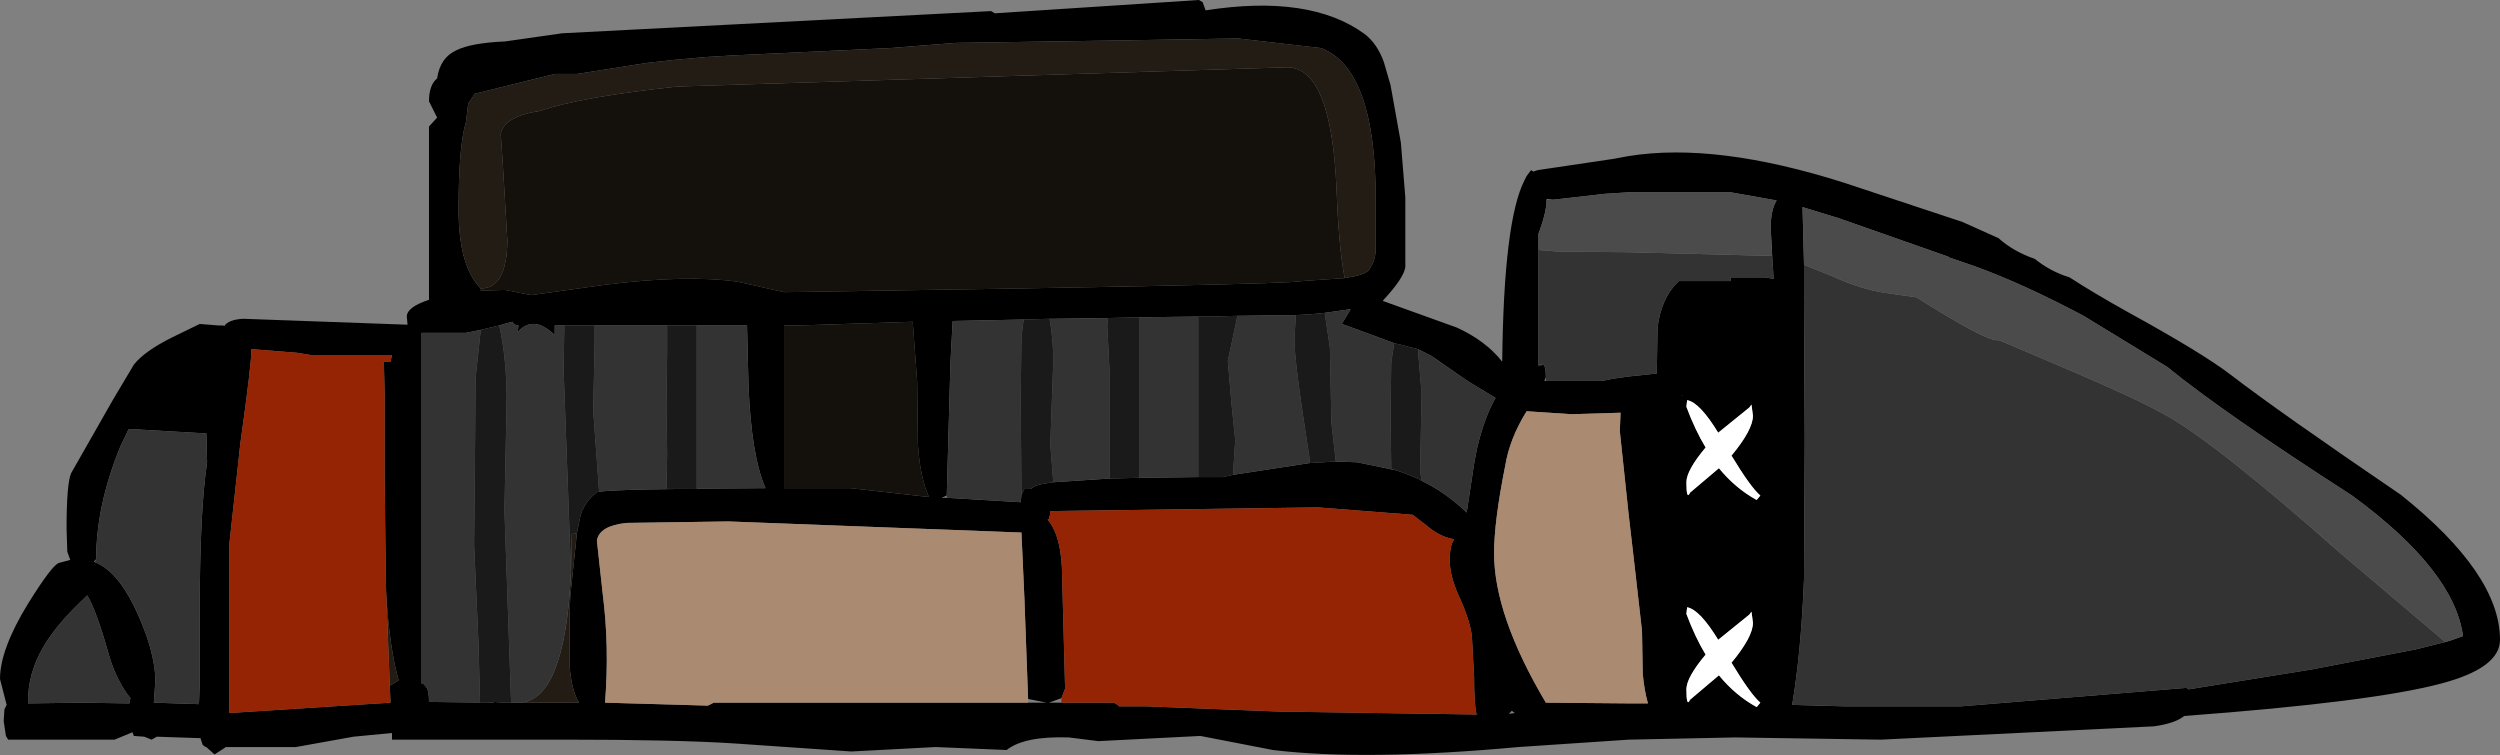 <?xml version="1.0" encoding="UTF-8" standalone="no"?>
<svg xmlns:ffdec="https://www.free-decompiler.com/flash" xmlns:xlink="http://www.w3.org/1999/xlink" ffdec:objectType="shape" height="51.05px" width="169.0px" xmlns="http://www.w3.org/2000/svg">
  <rect width="100%" height="100%" fill="#808080" stroke="none"/>
  <g transform="matrix(1.0, 0.0, 0.0, 1.0, 84.5, 25.5)">
    <path d="M18.7 -13.6 L19.0 -14.0 19.15 -13.9 19.45 -14.0 24.5 -14.75 25.6 -14.95 Q31.5 -15.9 40.15 -13.15 L48.15 -10.5 50.6 -9.4 Q51.6 -8.5 53.05 -8.0 54.1 -7.15 55.4 -6.75 57.1 -5.65 59.35 -4.4 64.35 -1.65 66.25 -0.2 69.5 2.3 77.8 7.95 84.5 13.3 84.5 17.75 84.5 19.65 80.55 20.7 75.9 21.95 63.15 22.9 62.55 23.4 61.1 23.6 L42.65 24.5 32.8 24.35 25.6 24.5 18.15 25.0 Q7.75 25.95 1.55 25.2 L-3.35 24.25 -10.25 24.6 -12.25 24.35 Q-15.25 24.25 -16.45 25.2 L-21.25 25.0 -26.95 25.3 -34.95 24.75 Q-38.95 24.5 -46.2 24.5 L-58.0 24.5 -58.0 24.1 -58.0 24.05 -60.6 24.3 -64.5 25.0 -69.25 25.0 -69.3 25.05 -70.0 25.5 -70.55 25.0 -70.6 25.0 -70.8 24.85 -70.95 24.4 -73.9 24.3 -74.25 24.5 -74.75 24.3 -75.45 24.25 -75.55 24.0 -76.75 24.5 -83.95 24.5 -84.1 24.25 -84.25 23.25 -84.2 22.45 -84.05 22.15 -84.5 20.4 Q-84.5 18.4 -82.6 15.3 -80.95 12.65 -80.5 12.55 L-79.75 12.35 -79.95 11.8 -80.0 10.25 Q-80.0 7.25 -79.7 6.5 L-76.85 1.5 -75.45 -0.85 Q-74.75 -1.75 -72.85 -2.7 L-71.0 -3.6 -69.75 -3.5 -69.4 -3.5 -69.35 -3.45 Q-69.05 -3.9 -68.05 -3.95 L-56.95 -3.55 -57.0 -4.1 Q-57.0 -4.75 -55.45 -5.25 L-55.5 -5.25 -55.5 -16.95 -54.95 -17.55 -55.5 -18.65 Q-55.5 -19.75 -54.95 -20.2 -54.75 -21.6 -53.65 -22.1 -52.65 -22.6 -50.35 -22.7 L-46.5 -23.25 -17.5 -24.75 -17.25 -24.6 -3.45 -25.5 -3.2 -25.35 -3.0 -24.8 Q4.05 -25.9 7.75 -23.2 8.6 -22.55 9.05 -21.3 L9.5 -19.75 10.2 -15.85 10.5 -12.15 10.5 -7.45 Q10.4 -6.7 9.0 -5.2 L9.0 -5.15 14.0 -3.35 Q15.95 -2.45 17.05 -1.05 17.15 -10.55 18.55 -13.3 L18.7 -13.6 M-52.0 -6.0 L-52.0 -5.85 -50.35 -5.9 -48.6 -5.55 -43.6 -6.25 Q-38.05 -6.95 -34.6 -6.45 L-31.5 -5.75 Q2.8 -6.25 3.5 -6.5 L6.4 -6.7 Q7.7 -6.9 8.0 -7.2 8.5 -7.85 8.5 -8.7 L8.5 -12.0 Q8.5 -20.85 4.8 -22.25 L-0.8 -22.9 -9.85 -22.75 -19.9 -22.6 -24.35 -22.25 -35.05 -21.75 -35.85 -21.7 -36.7 -21.65 -38.95 -21.45 -40.75 -21.25 -45.5 -20.5 -47.0 -20.5 -52.45 -19.15 -52.5 -19.0 -52.85 -18.5 -53.0 -17.25 Q-53.5 -15.65 -53.5 -11.35 -53.5 -7.5 -52.0 -6.0 M3.1 -4.2 L3.05 -4.2 -0.85 -4.15 -2.7 -4.1 -3.5 -4.1 -7.5 -4.05 -9.6 -4.0 -13.2 -3.95 -13.55 -3.95 -15.3 -3.9 -20.1 -3.8 -20.25 -1.0 -20.5 8.0 -20.85 8.15 -20.5 8.15 -15.5 8.45 -15.45 7.95 -15.25 7.55 -14.8 7.55 Q-14.6 7.35 -14.2 7.25 L-13.65 7.15 -13.3 7.1 -9.5 6.85 -7.5 6.8 -3.5 6.75 -2.0 6.75 -1.85 6.75 -1.15 6.6 4.05 5.8 5.8 5.7 7.25 5.75 9.9 6.3 10.35 6.45 11.2 6.8 11.45 6.9 11.6 7.0 Q13.25 7.8 14.65 9.15 L15.15 5.85 15.35 4.8 Q15.85 2.7 16.6 1.4 L14.7 0.25 12.25 -1.45 11.35 -1.9 10.55 -2.1 10.4 -2.15 9.75 -2.3 6.5 -3.5 6.2 -3.6 6.75 -4.5 6.8 -4.6 5.05 -4.35 4.05 -4.25 3.1 -4.2 M20.05 -12.0 Q20.05 -11.15 19.5 -9.7 L19.5 -8.6 19.5 -0.85 19.5 -0.75 19.55 -0.75 19.8 -0.85 Q20.0 -0.8 20.0 0.0 L19.9 0.25 20.0 0.25 23.8 0.25 24.55 0.1 25.6 -0.05 27.5 -0.25 27.55 -3.35 Q27.8 -5.4 29.0 -6.5 L32.5 -6.5 32.5 -6.75 34.8 -6.75 35.4 -6.65 35.3 -8.2 35.2 -10.1 Q35.2 -11.3 35.6 -11.95 L32.5 -12.5 25.6 -12.5 24.0 -12.4 20.5 -12.0 20.05 -12.05 20.05 -12.0 M80.8 17.9 L81.15 17.8 82.0 17.5 Q81.4 13.05 74.5 8.0 65.8 2.4 62.0 -0.7 L56.35 -4.15 Q52.3 -6.3 49.0 -7.5 L47.25 -8.1 47.2 -8.15 39.8 -10.75 37.35 -11.5 37.45 -7.6 37.45 -5.6 37.5 -5.5 37.45 -5.3 37.5 4.25 37.45 13.65 Q37.25 18.6 36.65 22.15 L40.25 22.25 48.05 22.25 63.3 21.0 63.45 21.1 71.8 19.75 78.8 18.4 80.8 17.9 M31.7 6.15 Q32.8 7.5 34.25 8.3 L34.5 8.0 Q33.85 7.45 32.55 5.3 34.0 3.55 34.0 2.6 L33.9 1.85 33.75 2.05 31.65 3.75 Q30.4 1.7 29.55 1.55 L29.5 2.0 Q30.1 3.6 30.8 4.75 29.5 6.3 29.5 7.1 29.5 8.35 29.75 7.8 L31.7 6.15 M29.15 1.2 L29.3 1.25 29.2 1.2 29.15 1.2 M21.75 2.5 L18.7 2.3 Q17.55 4.15 17.25 6.0 16.5 9.75 16.5 11.9 16.5 16.1 20.0 22.0 L25.6 22.05 26.9 22.05 Q26.65 21.15 26.55 20.05 L26.5 17.15 26.0 12.75 25.6 9.3 25.0 3.65 25.05 2.4 21.75 2.5 M29.55 15.55 L29.5 16.0 Q30.1 17.6 30.8 18.75 29.5 20.3 29.5 21.1 29.5 22.35 29.75 21.8 L31.7 20.15 Q32.8 21.5 34.25 22.3 L34.5 22.0 Q33.85 21.45 32.55 19.3 34.0 17.55 34.0 16.6 L33.9 15.85 33.75 16.05 31.65 17.75 Q30.4 15.7 29.55 15.55 M15.3 22.75 Q15.15 21.95 15.15 20.25 L15.0 17.5 Q14.85 16.35 14.1 14.75 13.5 13.4 13.5 12.35 13.5 11.45 13.75 11.05 L13.8 10.95 Q13.1 10.85 12.35 10.35 L11.0 9.3 4.6 8.8 -13.5 9.05 Q-13.55 9.75 -13.7 9.6 -12.7 10.75 -12.7 13.55 L-12.5 21.05 -12.75 21.7 -13.6 22.0 -12.75 22.0 -9.2 22.0 -8.95 22.15 -8.85 22.25 -6.95 22.25 1.9 22.6 15.3 22.8 15.4 22.8 15.3 22.75 M17.7 22.55 L17.65 22.6 17.5 22.75 17.55 22.75 17.9 22.7 17.7 22.55 M-58.4 14.45 L-58.45 10.95 -58.5 6.5 -58.5 5.45 -58.5 1.05 -58.55 -1.05 -58.1 -1.05 -58.0 -1.5 -63.5 -1.5 -64.4 -1.65 -67.5 -1.9 Q-67.5 -0.9 -68.25 4.45 L-69.0 11.3 -69.0 22.7 -58.1 22.0 -58.15 20.85 -57.55 20.5 Q-58.2 18.2 -58.4 14.45 M-52.0 -3.2 L-53.0 -3.0 -56.0 -3.0 -56.0 -2.5 -56.0 20.7 -55.85 20.75 -55.65 21.0 Q-55.5 21.25 -55.5 21.95 L-51.35 22.0 -51.1 22.0 -51.1 21.95 -50.5 22.0 -50.05 22.0 -50.0 22.0 -49.75 22.0 -49.6 22.0 -49.5 22.0 -49.4 22.0 -45.35 22.0 Q-45.85 21.25 -46.0 19.5 L-46.0 16.35 -45.95 14.8 -45.5 10.55 -45.25 9.3 Q-44.9 8.3 -44.1 7.75 L-44.0 7.75 Q-43.15 7.55 -32.75 7.5 -33.7 5.35 -33.9 0.6 L-34.0 -3.5 -37.4 -3.5 -39.4 -3.5 -44.3 -3.5 -46.35 -3.5 -47.0 -3.5 -47.0 -2.85 Q-48.45 -4.25 -49.5 -3.05 L-49.45 -3.5 -49.6 -3.5 -49.8 -3.65 -49.85 -3.75 -50.25 -3.65 -50.75 -3.5 -52.0 -3.2 M-31.5 -3.5 L-31.5 7.5 -27.0 7.5 -21.7 8.1 Q-22.3 6.8 -22.45 4.55 L-22.5 0.3 -22.8 -3.75 -30.5 -3.5 -31.5 -3.5 M-15.0 22.0 L-13.75 22.0 -15.0 21.75 -15.25 14.95 -15.45 10.5 -35.25 9.75 -42.15 9.85 Q-44.0 10.05 -44.15 11.05 L-43.75 14.7 Q-43.3 18.25 -43.6 22.0 L-36.65 22.2 -36.25 22.0 -15.0 22.0 M-78.1 12.5 Q-76.65 13.05 -75.45 15.45 -74.0 18.45 -74.0 20.55 L-74.1 22.0 -71.05 22.1 -71.0 20.75 -71.0 16.0 Q-71.0 9.05 -70.5 5.75 L-70.55 3.8 -75.8 3.5 -76.35 4.65 Q-78.0 8.65 -78.0 12.3 L-78.15 12.45 -78.1 12.5 M-75.7 21.75 L-75.65 21.75 Q-76.6 20.55 -77.1 18.9 -77.95 15.85 -78.6 14.75 -80.65 16.65 -81.55 18.2 -82.65 20.05 -82.6 22.05 L-79.0 22.0 -75.75 22.05 -75.75 22.0 -75.7 21.75" fill="#000000" fill-rule="evenodd" stroke="none"/>
    <path d="M-52.0 -6.0 Q-50.25 -6.0 -50.2 -9.2 L-50.5 -14.25 -50.65 -16.45 Q-50.4 -17.65 -48.0 -18.0 -45.25 -18.95 -38.7 -19.65 L2.5 -20.95 Q5.5 -20.95 5.85 -12.7 6.0 -8.75 6.4 -6.7 L3.5 -6.5 Q2.8 -6.25 -31.5 -5.75 L-34.6 -6.45 Q-38.05 -6.95 -43.6 -6.25 L-48.6 -5.55 -50.35 -5.9 -52.0 -5.85 -52.0 -6.0 M-31.5 -3.5 L-30.5 -3.5 -22.8 -3.75 -22.5 0.3 -22.45 4.55 Q-22.3 6.8 -21.7 8.1 L-27.0 7.5 -31.5 7.5 -31.5 -3.5" fill="#14100c" fill-rule="evenodd" stroke="none"/>
    <path d="M6.4 -6.7 Q6.0 -8.75 5.85 -12.7 5.5 -20.95 2.5 -20.95 L-38.7 -19.65 Q-45.25 -18.95 -48.0 -18.0 -50.4 -17.65 -50.65 -16.45 L-50.5 -14.25 -50.2 -9.2 Q-50.25 -6.0 -52.0 -6.0 -53.5 -7.5 -53.5 -11.35 -53.5 -15.65 -53.0 -17.25 L-52.85 -18.5 -52.5 -19.0 -52.45 -19.15 -47.0 -20.5 -45.5 -20.5 -40.75 -21.25 -38.95 -21.45 -36.7 -21.65 -35.85 -21.7 -35.05 -21.75 -24.35 -22.25 -19.9 -22.6 -9.85 -22.75 -0.8 -22.9 4.8 -22.25 Q8.5 -20.85 8.5 -12.0 L8.5 -8.7 Q8.5 -7.85 8.0 -7.2 7.7 -6.9 6.4 -6.7 M19.8 -0.85 L19.55 -0.75 19.5 -0.75 19.5 -0.85 19.8 -0.85 M-58.15 20.85 L-58.4 14.45 Q-58.2 18.2 -57.55 20.5 L-58.15 20.85 M-45.5 10.55 L-45.95 14.8 -46.0 16.35 -46.0 19.5 Q-45.85 21.25 -45.35 22.0 L-49.4 22.0 Q-46.6 21.9 -46.0 14.75 L-45.9 13.2 -45.85 10.6 -45.5 10.55 M-75.7 21.75 L-75.65 21.75 -75.7 21.75" fill="#221c15" fill-rule="evenodd" stroke="none"/>
    <path d="M3.1 -4.2 L3.0 -2.55 Q3.0 -1.05 4.0 5.3 L4.05 5.8 -1.15 6.6 -1.0 4.25 -1.25 1.8 -1.5 -1.1 -0.85 -4.15 3.05 -4.2 3.1 -4.2 M5.8 5.7 L5.5 3.05 5.4 -2.0 5.05 -4.35 6.8 -4.6 6.75 -4.5 6.2 -3.6 6.5 -3.5 9.75 -2.3 9.55 -1.0 9.5 2.55 9.55 6.2 9.9 6.3 7.25 5.75 5.8 5.7 M35.3 -8.2 L35.4 -6.65 34.8 -6.75 32.5 -6.75 32.5 -6.5 29.0 -6.5 Q27.8 -5.4 27.55 -3.35 L27.5 -0.25 25.6 -0.05 24.55 0.1 23.8 0.25 20.0 0.25 20.0 0.0 Q20.0 -0.8 19.8 -0.85 L19.5 -0.85 19.5 -8.6 20.75 -8.5 25.6 -8.45 35.3 -8.2 M11.35 -1.9 L12.25 -1.45 14.7 0.25 16.6 1.4 Q15.85 2.7 15.35 4.8 L15.15 5.85 14.65 9.15 Q13.25 7.8 11.6 7.0 L11.5 6.3 11.6 1.1 11.35 -1.9 M37.45 -7.6 L39.55 -6.75 Q41.3 -5.95 42.95 -5.7 L45.05 -5.4 Q49.65 -2.5 50.5 -2.5 L50.65 -2.5 55.35 -0.5 Q59.7 1.35 61.8 2.5 65.3 4.45 73.6 11.8 L80.8 17.9 78.8 18.4 71.8 19.75 63.45 21.1 63.3 21.0 48.05 22.25 40.25 22.25 36.65 22.15 Q37.25 18.6 37.45 13.65 L37.5 4.25 37.45 -5.3 37.5 -5.5 37.45 -5.6 37.45 -7.6 M-51.35 22.0 L-55.5 21.95 Q-55.5 21.25 -55.65 21.0 L-55.85 20.75 -56.0 20.7 -56.0 -2.5 -56.0 -3.0 -53.0 -3.0 -52.0 -3.2 -52.35 0.05 -52.4 6.5 -52.45 11.35 -52.15 18.05 -52.05 22.0 -51.35 22.0 M-50.75 -3.5 L-50.25 -3.65 -49.85 -3.75 -49.8 -3.65 -49.6 -3.5 -49.45 -3.5 -49.5 -3.05 Q-48.45 -4.25 -47.0 -2.85 L-47.0 -3.5 -46.35 -3.5 -46.4 -0.55 -45.9 13.2 -46.0 14.75 Q-46.6 21.9 -49.4 22.0 L-49.5 22.0 -49.6 22.0 -49.75 22.0 -50.0 22.0 -49.95 22.0 -50.4 9.0 -50.25 1.6 Q-50.25 -1.25 -50.75 -3.5 M-44.3 -3.5 L-39.4 -3.5 -39.4 -1.75 -39.45 2.1 -39.4 5.15 -39.45 7.55 -37.4 7.55 -37.4 -3.5 -34.0 -3.5 -33.9 0.6 Q-33.7 5.35 -32.75 7.5 -43.15 7.55 -44.0 7.75 L-44.4 2.25 -44.3 -2.4 -44.3 -3.5 M-20.5 8.0 L-20.25 -1.0 -20.1 -3.8 -15.3 -3.9 -15.45 -2.75 -15.5 1.5 -15.45 7.95 -15.25 7.55 -15.45 7.95 -15.5 8.45 -20.5 8.15 -20.5 8.0 M-13.55 -3.95 L-13.2 -3.95 -9.6 -4.0 -9.65 -3.5 -9.5 -0.5 -9.5 6.85 -13.3 7.1 -13.5 4.55 -13.3 -1.05 Q-13.3 -2.6 -13.55 -3.95 M-7.5 -4.05 L-3.5 -4.1 -3.5 6.75 -7.5 6.8 -7.5 -4.05 M-78.0 12.3 Q-78.0 8.65 -76.35 4.65 L-75.8 3.5 -70.55 3.8 -70.5 5.75 Q-71.0 9.05 -71.0 16.0 L-71.0 20.75 -71.05 22.1 -74.1 22.0 -74.0 20.55 Q-74.0 18.45 -75.45 15.45 -76.65 13.05 -78.1 12.5 L-78.0 12.3 M-75.65 21.75 L-75.7 21.75 -75.75 22.0 -75.75 22.05 -79.0 22.0 -82.6 22.05 Q-82.65 20.05 -81.55 18.2 -80.65 16.65 -78.6 14.75 -77.95 15.85 -77.1 18.9 -76.6 20.55 -75.65 21.75" fill="#333333" fill-rule="evenodd" stroke="none"/>
    <path d="M4.05 5.8 L4.0 5.3 Q3.0 -1.05 3.0 -2.55 L3.1 -4.2 4.05 -4.25 5.05 -4.35 5.4 -2.0 5.5 3.05 5.8 5.7 4.05 5.8 M-0.85 -4.15 L-1.5 -1.1 -1.25 1.8 -1.0 4.25 -1.15 6.6 -1.85 6.75 -2.0 6.75 -3.5 6.75 -3.5 -4.1 -2.7 -4.1 -0.85 -4.15 M9.9 6.3 L9.55 6.2 9.5 2.55 9.55 -1.0 9.75 -2.3 10.4 -2.15 10.55 -2.1 11.35 -1.9 11.6 1.1 11.5 6.3 11.6 7.0 11.45 6.9 11.2 6.8 10.35 6.45 9.9 6.3 M-51.35 22.0 L-52.05 22.0 -52.15 18.05 -52.45 11.35 -52.4 6.5 -52.35 0.05 -52.0 -3.2 -50.75 -3.5 Q-50.25 -1.25 -50.25 1.6 L-50.4 9.0 -49.95 22.0 -50.0 22.0 -50.05 22.0 -50.5 22.0 -51.1 21.95 -51.1 22.0 -51.35 22.0 M-46.35 -3.5 L-44.3 -3.5 -44.3 -2.4 -44.4 2.25 -44.0 7.75 -44.1 7.75 Q-44.9 8.3 -45.25 9.3 L-45.5 10.55 -45.85 10.6 -45.9 13.2 -46.4 -0.55 -46.35 -3.5 M-39.4 -3.5 L-37.4 -3.5 -37.4 7.55 -39.45 7.55 -39.4 5.15 -39.45 2.1 -39.4 -1.75 -39.4 -3.5 M-15.25 7.55 L-15.45 7.95 -15.5 1.5 -15.45 -2.75 -15.3 -3.9 -13.55 -3.95 Q-13.3 -2.6 -13.3 -1.05 L-13.5 4.55 -13.3 7.1 -13.65 7.15 -14.2 7.25 Q-14.6 7.35 -14.8 7.55 L-15.25 7.55 M-9.6 -4.0 L-7.5 -4.05 -7.5 6.8 -9.5 6.85 -9.5 -0.5 -9.65 -3.5 -9.6 -4.0" fill="#1a1a1a" fill-rule="evenodd" stroke="none"/>
    <path d="M19.5 -8.6 L19.5 -9.7 Q20.05 -11.15 20.05 -12.0 L20.5 -12.0 24.0 -12.4 25.6 -12.5 32.5 -12.5 35.6 -11.95 Q35.2 -11.3 35.2 -10.1 L35.3 -8.2 25.6 -8.45 20.75 -8.5 19.5 -8.6 M80.8 17.9 L73.6 11.8 Q65.3 4.45 61.8 2.5 59.7 1.35 55.35 -0.5 L50.65 -2.5 50.5 -2.5 Q49.65 -2.5 45.05 -5.4 L42.95 -5.7 Q41.3 -5.95 39.55 -6.75 L37.45 -7.6 37.35 -11.5 39.8 -10.75 47.2 -8.15 47.25 -8.1 49.0 -7.5 Q52.3 -6.3 56.35 -4.15 L62.0 -0.7 Q65.8 2.4 74.5 8.0 81.4 13.05 82.0 17.5 L81.15 17.8 80.8 17.9" fill="#4b4b4b" fill-rule="evenodd" stroke="none"/>
    <path d="M31.7 6.15 L29.75 7.8 Q29.5 8.35 29.5 7.1 29.5 6.3 30.8 4.75 30.1 3.6 29.5 2.0 L29.55 1.55 Q30.4 1.7 31.65 3.75 L33.75 2.05 33.9 1.85 34.0 2.6 Q34.0 3.55 32.55 5.3 33.85 7.45 34.5 8.0 L34.25 8.3 Q32.8 7.5 31.7 6.15 M29.55 15.55 Q30.4 15.7 31.65 17.75 L33.75 16.05 33.9 15.85 34.0 16.6 Q34.0 17.55 32.55 19.3 33.85 21.45 34.5 22.0 L34.25 22.3 Q32.8 21.5 31.7 20.15 L29.75 21.8 Q29.5 22.35 29.5 21.1 29.5 20.3 30.8 18.75 30.1 17.6 29.5 16.0 L29.55 15.55" fill="#ffffff" fill-rule="evenodd" stroke="none"/>
    <path d="M21.75 2.5 L25.05 2.4 25.0 3.65 25.6 9.3 26.0 12.75 26.5 17.15 26.55 20.05 Q26.65 21.15 26.9 22.05 L25.6 22.05 20.0 22.0 Q16.5 16.1 16.5 11.9 16.5 9.75 17.25 6.0 17.55 4.15 18.7 2.3 L21.75 2.5 M-15.0 21.75 L-15.0 22.0 -36.25 22.0 -36.65 22.2 -43.6 22.0 Q-43.3 18.25 -43.75 14.7 L-44.15 11.05 Q-44.0 10.05 -42.15 9.85 L-35.25 9.75 -15.45 10.5 -15.25 14.95 -15.0 21.75" fill="#aa8a71" fill-rule="evenodd" stroke="none"/>
    <path d="M-12.75 21.7 L-12.5 21.05 -12.7 13.55 Q-12.7 10.75 -13.7 9.6 -13.55 9.75 -13.5 9.05 L4.6 8.8 11.0 9.3 12.35 10.35 Q13.1 10.85 13.8 10.95 L13.75 11.05 Q13.5 11.45 13.5 12.35 13.5 13.4 14.1 14.75 14.85 16.35 15.0 17.5 L15.15 20.25 Q15.15 21.95 15.3 22.75 L15.3 22.8 1.9 22.6 -6.95 22.25 -8.85 22.25 -8.95 22.15 -9.2 22.0 -12.75 22.0 -12.75 21.7 M-58.15 20.85 L-58.1 22.0 -69.0 22.7 -69.0 11.3 -68.25 4.45 Q-67.5 -0.9 -67.5 -1.9 L-64.4 -1.65 -63.5 -1.5 -58.0 -1.5 -58.1 -1.05 -58.55 -1.05 -58.5 1.05 -58.5 5.45 -58.5 6.5 -58.45 10.95 -58.4 14.45 -58.15 20.85 M-51.1 21.95 L-51.1 22.0 -51.1 21.95" fill="#942403" fill-rule="evenodd" stroke="none"/>
  </g>
</svg>
